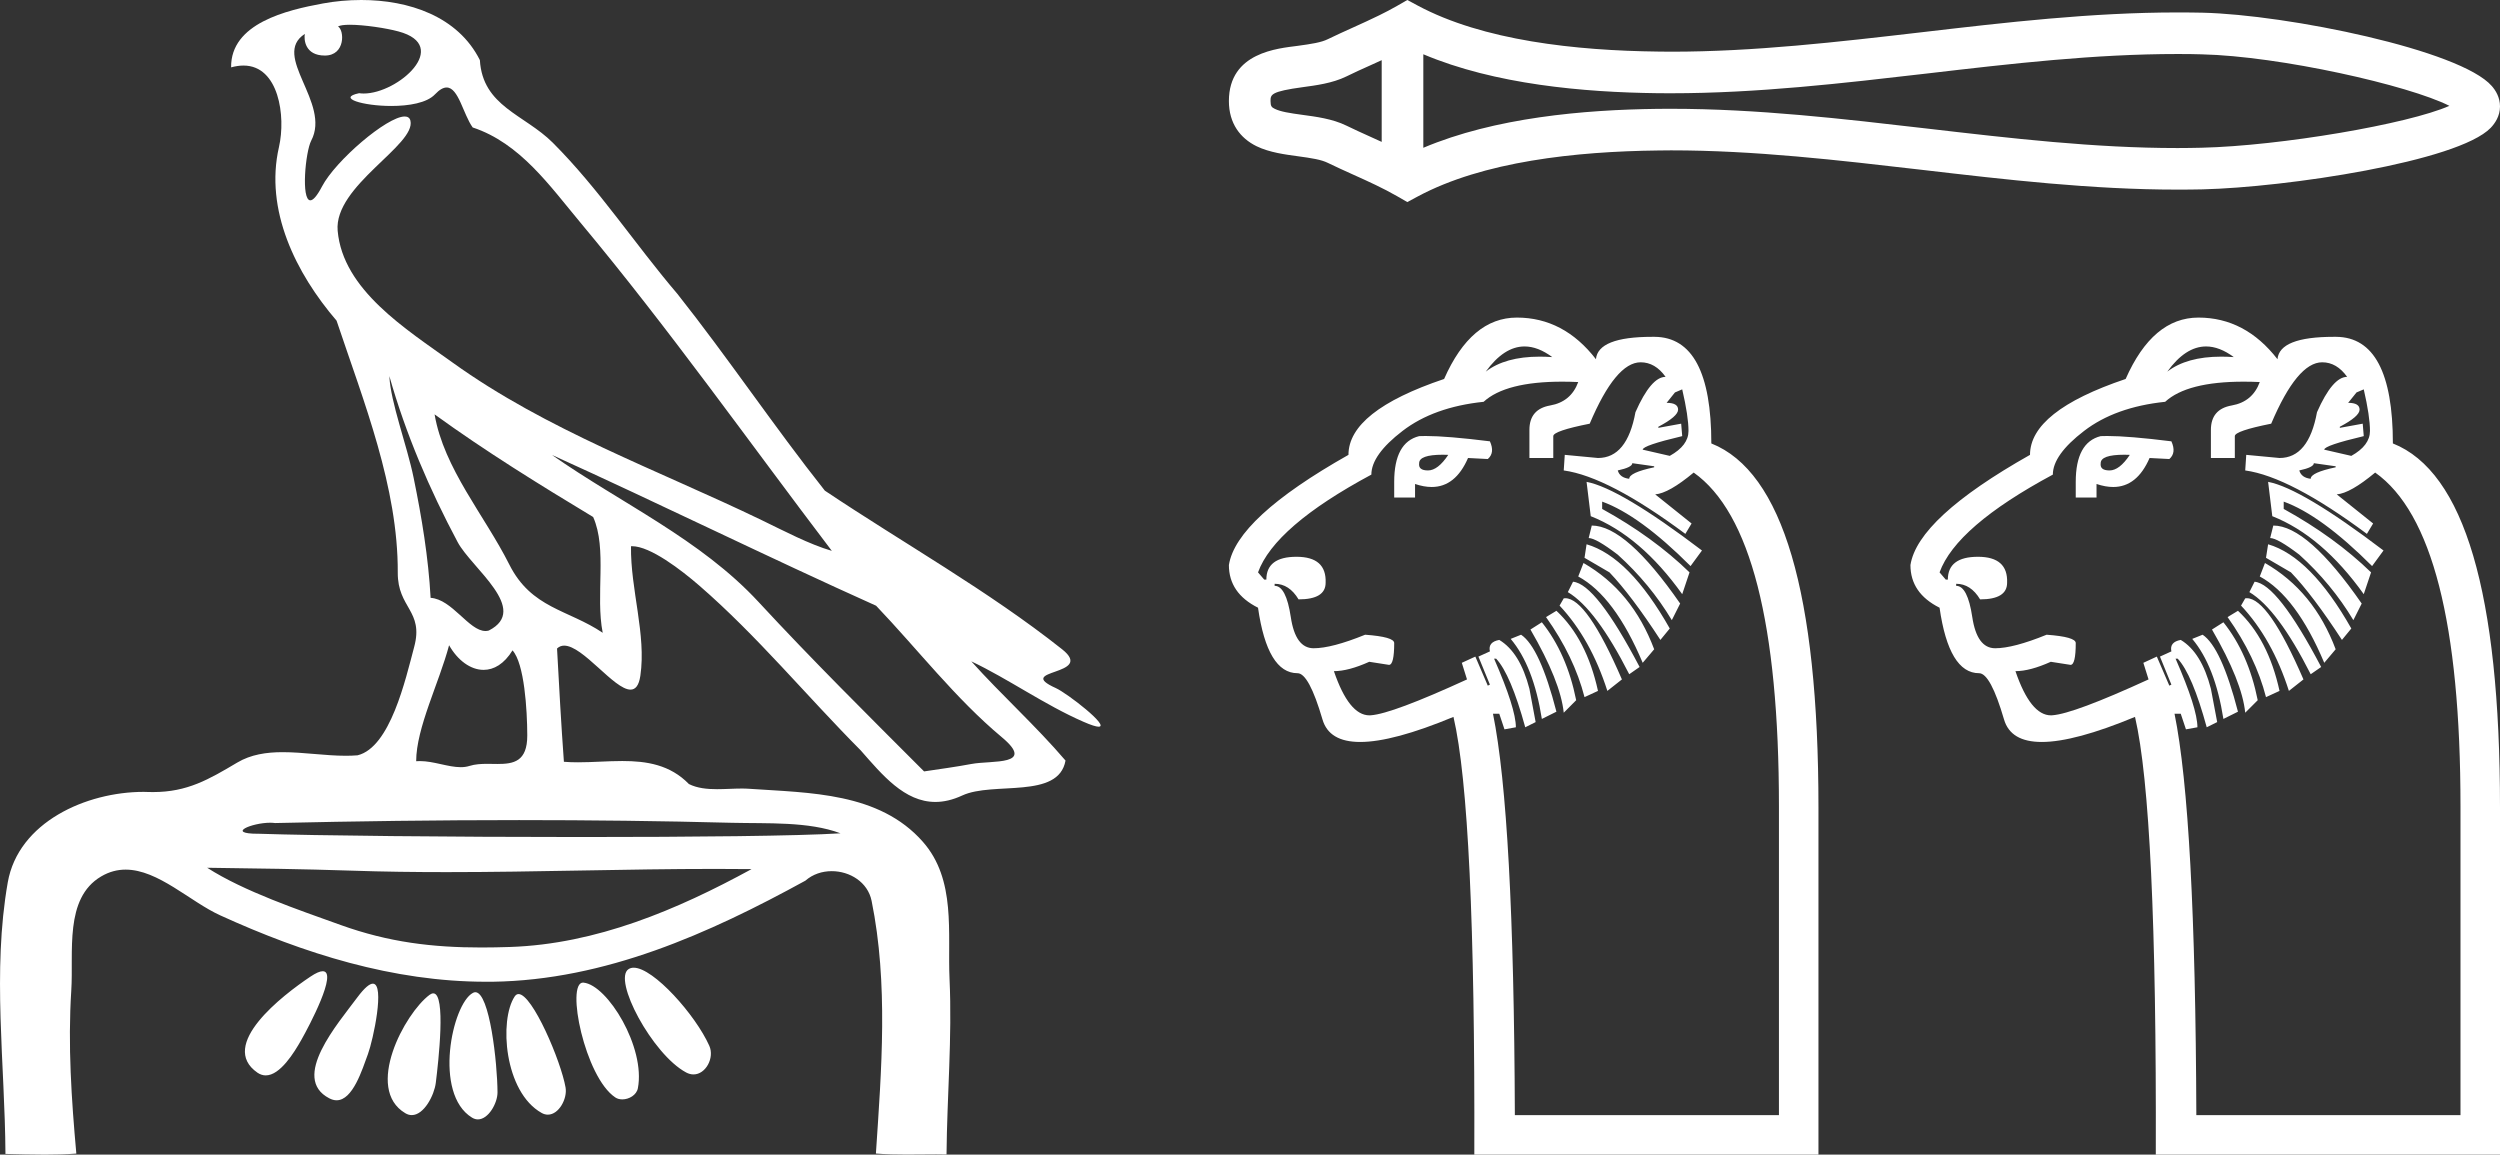 <?xml version="1.0" encoding="UTF-8" standalone="no"?>
<svg
   width="38.974"
   height="18.0"
   version="1.1"
   id="svg10"
   sodipodi:docname="aapehti.svg"
   inkscape:version="1.1.1 (3bf5ae0d25, 2021-09-20)"
   xmlns:inkscape="http://www.inkscape.org/namespaces/inkscape"
   xmlns:sodipodi="http://sodipodi.sourceforge.net/DTD/sodipodi-0.dtd"
   xmlns="http://www.w3.org/2000/svg"
   xmlns:svg="http://www.w3.org/2000/svg">
  <rect width="100%" height="100%" fill="#333333" stroke="none"/>
  <defs
     id="defs14" />
  <sodipodi:namedview
     id="namedview12"
     pagecolor="#ffffff"
     bordercolor="#666666"
     borderopacity="1.0"
     inkscape:pageshadow="2"
     inkscape:pageopacity="0.0"
     inkscape:pagecheckerboard="0"
     showgrid="false"
     inkscape:zoom="35.280311"
     inkscape:cx="19.48679"
     inkscape:cy="8.9993538"
     inkscape:window-width="1920"
     inkscape:window-height="1001"
     inkscape:window-x="-9"
     inkscape:window-y="-9"
     inkscape:window-maximized="1"
     inkscape:current-layer="svg10" />
  <path
     d="M 5.454 0.386 C 5.675 0.386 6.02 0.438 6.211 0.49 C 7.043 0.713 6.206 1.458 5.67 1.458 C 5.646 1.458 5.621 1.456 5.598 1.453 L 5.598 1.453 C 5.245 1.527 5.657 1.652 6.1 1.652 C 6.372 1.652 6.655 1.605 6.781 1.471 C 6.853 1.395 6.912 1.364 6.963 1.364 C 7.148 1.364 7.221 1.781 7.369 1.987 C 8.11 2.232 8.572 2.9 9.051 3.473 C 10.428 5.123 11.668 6.878 12.968 8.588 C 12.611 8.483 12.225 8.278 11.871 8.107 C 10.25 7.325 8.524 6.707 7.057 5.653 C 6.325 5.128 5.345 4.519 5.264 3.597 C 5.203 2.895 6.491 2.26 6.398 1.88 C 6.387 1.836 6.355 1.816 6.309 1.816 C 6.034 1.816 5.231 2.504 5.02 2.907 C 4.939 3.061 4.88 3.123 4.838 3.123 C 4.692 3.123 4.761 2.366 4.852 2.192 C 5.163 1.604 4.224 0.868 4.752 0.529 L 4.752 0.529 C 4.736 0.617 4.754 0.866 5.064 0.866 C 5.389 0.866 5.369 0.466 5.269 0.413 C 5.301 0.394 5.368 0.386 5.454 0.386 ZM 6.07 5.863 C 6.324 6.762 6.696 7.629 7.135 8.452 C 7.352 8.858 8.266 9.502 7.62 9.83 C 7.603 9.835 7.586 9.837 7.568 9.837 C 7.311 9.837 7.049 9.342 6.713 9.32 C 6.679 8.694 6.575 8.065 6.448 7.447 C 6.345 6.942 6.088 6.271 6.07 5.863 ZM 6.775 6.46 L 6.775 6.46 C 7.57 7.036 8.406 7.553 9.247 8.06 C 9.469 8.557 9.281 9.282 9.396 9.865 C 8.858 9.502 8.284 9.487 7.939 8.799 C 7.554 8.033 6.92 7.305 6.775 6.46 ZM 7.001 10.059 C 7.135 10.295 7.336 10.443 7.539 10.443 C 7.699 10.443 7.859 10.352 7.99 10.139 C 8.175 10.344 8.219 11.065 8.22 11.464 C 8.221 11.875 8.005 11.91 7.754 11.91 C 7.704 11.91 7.652 11.908 7.599 11.908 C 7.503 11.908 7.407 11.913 7.321 11.94 C 7.277 11.954 7.231 11.96 7.183 11.96 C 6.986 11.96 6.76 11.865 6.547 11.865 C 6.527 11.865 6.507 11.866 6.488 11.867 C 6.488 11.348 6.847 10.642 7.001 10.059 ZM 8.604 7.092 C 10.295 7.858 11.963 8.682 13.658 9.443 C 14.306 10.122 14.897 10.891 15.617 11.492 C 16.156 11.942 15.463 11.85 15.144 11.91 C 14.9 11.956 14.652 11.989 14.406 12.026 C 13.536 11.155 12.661 10.288 11.826 9.385 C 10.917 8.403 9.681 7.847 8.604 7.092 ZM 8.092 12.785 C 9.197 12.785 10.303 12.798 11.408 12.827 C 11.964 12.841 12.605 12.804 13.103 12.991 C 12.445 13.033 10.799 13.049 9.061 13.049 C 7.041 13.049 4.897 13.027 4.041 12.998 C 4.035 12.998 4.03 12.998 4.024 12.998 C 3.515 12.998 3.927 12.826 4.212 12.826 C 4.239 12.826 4.264 12.828 4.288 12.831 C 5.555 12.802 6.823 12.785 8.092 12.785 ZM 3.23 13.528 C 3.98 13.538 4.731 13.548 5.481 13.573 C 5.975 13.59 6.469 13.596 6.963 13.596 C 8.361 13.596 9.759 13.546 11.155 13.546 C 11.343 13.546 11.53 13.547 11.717 13.549 C 10.556 14.183 9.296 14.718 7.951 14.763 C 7.799 14.768 7.651 14.771 7.506 14.771 C 6.746 14.771 6.063 14.691 5.31 14.42 C 4.654 14.184 3.804 13.897 3.23 13.528 ZM 9.879 15.086 C 9.85 15.086 9.824 15.093 9.801 15.107 C 9.545 15.265 10.169 16.437 10.696 16.719 C 10.735 16.74 10.774 16.75 10.811 16.75 C 11.003 16.75 11.141 16.49 11.058 16.304 C 10.844 15.824 10.188 15.086 9.879 15.086 ZM 5.031 15.141 C 4.989 15.141 4.926 15.167 4.837 15.227 C 4.405 15.516 3.394 16.294 4.014 16.723 C 4.057 16.752 4.1 16.765 4.143 16.765 C 4.367 16.765 4.585 16.411 4.699 16.209 C 4.818 15.999 5.273 15.141 5.031 15.141 ZM 9.09 15.318 C 8.817 15.318 9.117 16.794 9.593 17.109 C 9.624 17.13 9.662 17.139 9.702 17.139 C 9.808 17.139 9.924 17.07 9.944 16.966 C 10.067 16.329 9.471 15.356 9.098 15.319 C 9.096 15.318 9.093 15.318 9.09 15.318 ZM 5.813 15.335 C 5.762 15.335 5.684 15.397 5.569 15.551 C 5.267 15.959 4.526 16.807 5.133 17.122 C 5.173 17.143 5.211 17.153 5.247 17.153 C 5.501 17.153 5.647 16.674 5.736 16.433 C 5.818 16.21 6.005 15.335 5.813 15.335 ZM 8.084 15.497 C 8.061 15.497 8.041 15.509 8.024 15.534 C 7.779 15.902 7.86 17.025 8.445 17.351 C 8.477 17.369 8.51 17.377 8.541 17.377 C 8.713 17.377 8.847 17.127 8.817 16.954 C 8.746 16.544 8.3 15.497 8.084 15.497 ZM 6.755 15.486 C 6.738 15.486 6.719 15.493 6.697 15.509 C 6.306 15.8 5.68 16.975 6.318 17.354 C 6.353 17.375 6.386 17.384 6.419 17.384 C 6.61 17.384 6.77 17.075 6.794 16.88 C 6.835 16.546 6.956 15.486 6.755 15.486 ZM 7.41 15.468 C 7.397 15.468 7.385 15.472 7.372 15.479 C 7.048 15.652 6.752 17.051 7.358 17.423 C 7.389 17.442 7.42 17.451 7.45 17.451 C 7.614 17.451 7.756 17.199 7.756 17.03 C 7.754 16.57 7.633 15.468 7.41 15.468 ZM 5.632 0.0 C 5.427 0.0 5.224 0.019 5.034 0.054 C 4.467 0.158 3.594 0.365 3.603 1.05 C 3.673 1.031 3.737 1.022 3.796 1.022 C 4.346 1.022 4.459 1.811 4.349 2.292 C 4.124 3.273 4.61 4.257 5.247 4.999 C 5.672 6.268 6.207 7.594 6.201 8.927 C 6.198 9.483 6.609 9.519 6.457 10.085 C 6.321 10.595 6.084 11.651 5.574 11.775 C 5.514 11.78 5.453 11.782 5.392 11.782 C 5.069 11.782 4.729 11.726 4.408 11.726 C 4.154 11.726 3.911 11.762 3.699 11.888 C 3.254 12.152 2.92 12.348 2.387 12.348 C 2.364 12.348 2.341 12.347 2.317 12.347 C 2.291 12.346 2.265 12.345 2.239 12.345 C 1.344 12.345 0.286 12.817 0.121 13.756 C -0.123 15.147 0.077 16.583 0.085 17.989 C 0.29 17.994 0.497 18 0.703 18 C 0.866 18 1.028 17.996 1.19 17.984 C 1.114 17.14 1.057 16.29 1.111 15.445 C 1.15 14.844 0.998 14.005 1.576 13.664 C 1.704 13.588 1.832 13.557 1.959 13.557 C 2.465 13.557 2.964 14.056 3.431 14.269 C 4.737 14.865 6.128 15.305 7.578 15.305 C 7.611 15.305 7.644 15.305 7.678 15.305 C 9.434 15.28 11.053 14.554 12.556 13.729 C 12.671 13.628 12.818 13.581 12.966 13.581 C 13.247 13.581 13.528 13.75 13.588 14.044 C 13.85 15.336 13.742 16.676 13.655 17.983 C 13.812 17.996 13.97 17.999 14.128 17.999 C 14.284 17.999 14.441 17.996 14.597 17.996 C 14.65 17.996 14.703 17.997 14.756 17.998 C 14.764 17.087 14.845 16.175 14.803 15.265 C 14.77 14.544 14.91 13.715 14.386 13.122 C 13.706 12.351 12.623 12.362 11.682 12.297 C 11.644 12.294 11.605 12.293 11.565 12.293 C 11.44 12.293 11.308 12.303 11.179 12.303 C 11.022 12.303 10.87 12.288 10.74 12.223 C 10.446 11.921 10.081 11.864 9.701 11.864 C 9.472 11.864 9.238 11.884 9.011 11.884 C 8.937 11.884 8.863 11.882 8.791 11.876 C 8.748 11.288 8.716 10.699 8.684 10.11 C 8.717 10.079 8.754 10.065 8.795 10.065 C 9.089 10.065 9.575 10.751 9.829 10.751 C 9.905 10.751 9.96 10.691 9.983 10.534 C 10.077 9.892 9.828 9.191 9.837 8.516 C 9.842 8.515 9.848 8.515 9.853 8.515 C 10.138 8.515 10.619 8.884 10.906 9.133 C 11.804 9.912 12.575 10.85 13.419 11.699 C 13.753 12.079 14.1 12.502 14.582 12.502 C 14.712 12.502 14.851 12.471 15.002 12.401 C 15.483 12.178 16.502 12.466 16.611 11.857 C 16.149 11.316 15.617 10.839 15.142 10.31 L 15.142 10.31 C 15.72 10.584 16.285 10.988 16.888 11.251 C 17.013 11.306 17.089 11.329 17.127 11.329 C 17.309 11.329 16.639 10.808 16.46 10.727 C 15.795 10.427 17.084 10.539 16.558 10.122 C 15.403 9.207 14.092 8.474 12.859 7.649 C 12.068 6.651 11.353 5.582 10.56 4.581 C 9.899 3.807 9.338 2.945 8.618 2.225 C 8.175 1.783 7.525 1.66 7.481 0.937 C 7.138 0.252 6.37 0.0 5.632 0.0 Z"
     style="fill:#ffffff;stroke:none"
     id="path2" />
  <path
     d="M 38.363 1.542 C 38.363 1.542 38.363 1.542 38.362 1.542 L 38.362 1.542 C 38.362 1.542 38.362 1.542 38.362 1.542 L 38.362 1.542 C 38.363 1.542 38.363 1.542 38.363 1.542 ZM 38.356 1.766 C 38.357 1.766 38.357 1.766 38.357 1.766 L 38.357 1.766 C 38.357 1.766 38.357 1.766 38.357 1.766 C 38.357 1.766 38.357 1.766 38.356 1.766 ZM 21.54 0.938 L 21.54 2.212 L 21.54 2.212 C 21.48 2.184 21.42 2.157 21.362 2.131 L 21.362 2.131 C 21.23 2.071 21.106 2.016 20.989 1.958 L 20.989 1.958 C 20.771 1.851 20.505 1.818 20.315 1.792 L 20.315 1.792 C 20.1 1.763 19.964 1.741 19.874 1.697 L 19.874 1.697 C 19.826 1.673 19.807 1.659 19.807 1.575 C 19.807 1.474 19.812 1.426 20.315 1.358 L 20.315 1.358 C 20.505 1.332 20.771 1.299 20.989 1.192 L 20.989 1.192 L 20.989 1.192 C 21.106 1.134 21.23 1.078 21.362 1.019 L 21.362 1.019 C 21.42 0.993 21.48 0.966 21.54 0.938 ZM 22.189 2.304 L 22.189 2.304 L 22.189 2.304 C 22.189 2.304 22.189 2.304 22.189 2.304 ZM 33.947 0.842 C 34.014 0.842 34.081 0.843 34.147 0.843 L 34.147 0.843 C 34.206 0.844 34.265 0.845 34.323 0.847 L 34.323 0.847 C 35.543 0.875 37.553 1.33 38.185 1.65 L 38.185 1.65 C 37.544 1.934 35.553 2.274 34.323 2.303 L 34.323 2.303 L 34.323 2.303 C 34.198 2.306 34.073 2.308 33.947 2.308 C 32.652 2.308 31.357 2.157 30.04 2.004 L 30.04 2.004 C 28.728 1.852 27.394 1.696 26.05 1.696 C 25.981 1.696 25.911 1.696 25.842 1.697 L 25.842 1.697 C 24.687 1.711 23.304 1.833 22.189 2.304 L 22.189 2.304 L 22.189 0.846 L 22.189 0.846 C 23.304 1.317 24.687 1.439 25.842 1.453 L 25.842 1.453 L 25.842 1.453 C 25.911 1.454 25.981 1.454 26.05 1.454 C 27.394 1.454 28.728 1.298 30.04 1.146 C 31.357 0.992 32.652 0.842 33.947 0.842 ZM 21.939 0.0 L 21.783 0.09 C 21.691 0.143 21.597 0.192 21.501 0.239 L 21.501 0.239 C 21.367 0.305 21.232 0.366 21.095 0.428 L 21.095 0.428 C 20.965 0.487 20.831 0.547 20.702 0.61 L 20.702 0.61 L 20.702 0.61 C 20.598 0.662 20.448 0.685 20.228 0.715 L 20.228 0.715 C 19.93 0.755 19.158 0.813 19.158 1.575 C 19.158 1.927 19.337 2.155 19.588 2.279 L 19.588 2.279 C 19.792 2.379 20.047 2.41 20.228 2.435 L 20.228 2.435 C 20.448 2.465 20.598 2.488 20.702 2.54 L 20.702 2.54 L 20.702 2.54 C 20.831 2.603 20.965 2.663 21.095 2.722 L 21.095 2.722 C 21.333 2.829 21.562 2.933 21.783 3.06 L 21.939 3.15 L 22.098 3.065 C 23.12 2.515 24.567 2.361 25.85 2.346 L 25.85 2.346 L 25.85 2.346 C 25.917 2.345 25.984 2.344 26.051 2.344 C 27.349 2.344 28.646 2.495 29.965 2.648 L 29.965 2.648 C 31.275 2.801 32.607 2.956 33.948 2.956 C 34.078 2.956 34.209 2.955 34.339 2.952 L 34.339 2.952 C 35.629 2.921 38.318 2.522 38.829 1.993 L 38.829 1.993 C 38.894 1.925 38.974 1.812 38.974 1.659 C 38.974 1.516 38.905 1.408 38.846 1.341 L 38.846 1.341 C 38.357 0.778 35.655 0.229 34.339 0.198 L 34.339 0.198 L 34.339 0.198 C 34.278 0.197 34.216 0.196 34.155 0.195 L 34.155 0.195 C 34.086 0.194 34.017 0.194 33.948 0.194 C 32.607 0.194 31.275 0.349 29.965 0.502 C 28.646 0.655 27.349 0.806 26.051 0.806 C 25.984 0.806 25.917 0.805 25.85 0.804 L 25.85 0.804 C 24.567 0.789 23.12 0.634 22.098 0.085 L 21.939 0.0 Z"
     style="fill:#ffffff;stroke:none"
     id="path4" />
  <path
     d="M 23.767 5.401 Q 23.976 5.401 24.199 5.567 Q 24.097 5.56 24.002 5.56 Q 23.465 5.56 23.162 5.794 Q 23.447 5.401 23.767 5.401 ZM 26.225 6.07 Q 26.323 6.491 26.323 6.718 Q 26.323 6.945 26.031 7.107 L 25.609 7.01 Q 25.609 6.945 26.225 6.799 L 26.209 6.605 L 25.853 6.67 L 25.853 6.653 Q 26.161 6.491 26.161 6.386 Q 26.161 6.28 25.982 6.28 L 26.112 6.118 L 26.225 6.07 ZM 22.492 7.089 Q 22.533 7.089 22.578 7.091 Q 22.416 7.334 22.262 7.334 Q 22.108 7.334 22.124 7.221 Q 22.124 7.089 22.492 7.089 ZM 25.447 7.221 L 25.788 7.269 L 25.788 7.285 Q 25.399 7.367 25.399 7.464 Q 25.253 7.448 25.22 7.334 Q 25.447 7.285 25.447 7.221 ZM 22.226 6.797 Q 22.171 6.797 22.124 6.799 Q 21.735 6.896 21.735 7.512 L 21.735 7.756 L 22.06 7.756 L 22.06 7.545 Q 22.199 7.592 22.319 7.592 Q 22.69 7.592 22.886 7.14 L 23.194 7.156 Q 23.308 7.059 23.227 6.88 Q 22.56 6.797 22.226 6.797 ZM 24.734 7.512 L 24.799 8.047 Q 25.577 8.355 26.225 9.263 L 26.339 8.923 Q 25.772 8.372 24.977 7.934 L 24.977 7.82 Q 25.561 8.031 26.355 8.825 L 26.533 8.582 Q 25.253 7.61 24.734 7.512 ZM 24.815 8.193 L 24.767 8.388 Q 24.88 8.388 25.22 8.647 Q 25.723 9.101 26.063 9.668 L 26.193 9.409 Q 25.35 8.193 24.815 8.193 ZM 24.734 8.485 L 24.702 8.696 L 25.091 8.923 Q 25.431 9.279 25.885 9.976 L 26.031 9.798 Q 25.399 8.68 24.734 8.485 ZM 24.686 8.777 L 24.604 8.987 Q 25.172 9.295 25.609 10.333 L 25.788 10.122 Q 25.447 9.214 24.686 8.777 ZM 24.523 9.069 L 24.442 9.231 Q 24.88 9.49 25.399 10.511 L 25.561 10.398 Q 24.88 9.101 24.523 9.069 ZM 24.402 9.326 Q 24.39 9.326 24.378 9.328 L 24.313 9.441 Q 24.799 9.96 25.058 10.771 L 25.285 10.592 Q 24.738 9.326 24.402 9.326 ZM 24.264 9.522 L 24.102 9.62 Q 24.54 10.236 24.702 10.868 L 24.912 10.771 Q 24.734 9.96 24.264 9.522 ZM 24.037 9.701 L 23.859 9.814 Q 24.329 10.625 24.378 11.111 L 24.572 10.916 Q 24.426 10.187 24.037 9.701 ZM 23.713 9.895 L 23.551 9.96 Q 23.907 10.382 24.037 11.208 L 24.264 11.095 Q 24.005 10.09 23.713 9.895 ZM 25.577 5.648 Q 25.804 5.648 25.966 5.875 Q 25.739 5.875 25.496 6.426 Q 25.366 7.14 24.912 7.14 L 24.394 7.091 L 24.378 7.334 Q 25.075 7.431 26.274 8.323 L 26.371 8.161 L 25.804 7.707 Q 26.015 7.691 26.404 7.367 Q 27.733 8.307 27.733 12.57 L 27.733 17.384 L 23.616 17.384 Q 23.599 12.716 23.275 11.127 L 23.373 11.127 L 23.454 11.37 L 23.632 11.338 Q 23.632 11.046 23.292 10.268 L 23.324 10.268 Q 23.551 10.511 23.778 11.338 L 23.94 11.257 L 23.843 10.738 Q 23.697 10.171 23.373 9.976 Q 23.194 10.009 23.227 10.155 L 23.048 10.236 L 23.227 10.673 L 23.194 10.689 L 23 10.236 L 22.789 10.333 L 22.87 10.592 Q 21.703 11.127 21.371 11.151 Q 21.36 11.152 21.349 11.152 Q 21.03 11.152 20.795 10.463 Q 21.022 10.463 21.346 10.317 L 21.654 10.365 Q 21.735 10.365 21.735 10.025 Q 21.735 9.928 21.282 9.895 Q 20.763 10.106 20.479 10.106 Q 20.195 10.106 20.123 9.62 Q 20.05 9.133 19.871 9.133 L 19.871 9.101 Q 20.098 9.101 20.244 9.344 Q 20.666 9.344 20.666 9.085 Q 20.682 8.68 20.212 8.68 Q 19.742 8.68 19.742 9.036 L 19.709 9.036 L 19.612 8.923 Q 19.871 8.209 21.379 7.399 Q 21.379 7.091 21.865 6.718 Q 22.351 6.345 23.129 6.264 Q 23.472 5.95 24.354 5.95 Q 24.474 5.95 24.604 5.956 Q 24.491 6.264 24.167 6.321 Q 23.843 6.378 23.843 6.702 L 23.843 7.14 L 24.215 7.14 L 24.215 6.799 Q 24.215 6.718 24.783 6.605 Q 25.188 5.648 25.577 5.648 ZM 23.648 4.951 Q 22.935 4.951 22.513 5.908 Q 21.022 6.41 21.022 7.091 Q 19.272 8.08 19.158 8.809 Q 19.158 9.247 19.612 9.474 Q 19.758 10.495 20.228 10.495 Q 20.406 10.495 20.617 11.216 Q 20.719 11.567 21.205 11.567 Q 21.718 11.567 22.659 11.176 Q 23 12.635 22.984 18 L 28.349 18 L 28.349 12.586 Q 28.349 7.577 26.679 6.913 Q 26.679 5.259 25.796 5.251 Q 25.776 5.251 25.757 5.251 Q 24.912 5.251 24.88 5.6 Q 24.378 4.951 23.648 4.951 Z"
     style="fill:#ffffff;stroke:none"
     id="path6" />
  <path
     d="M 34.392 5.401 Q 34.6 5.401 34.824 5.567 Q 34.722 5.56 34.627 5.56 Q 34.09 5.56 33.787 5.794 Q 34.071 5.401 34.392 5.401 ZM 36.85 6.07 Q 36.947 6.491 36.947 6.718 Q 36.947 6.945 36.656 7.107 L 36.234 7.01 Q 36.234 6.945 36.85 6.799 L 36.834 6.605 L 36.477 6.67 L 36.477 6.653 Q 36.785 6.491 36.785 6.386 Q 36.785 6.28 36.607 6.28 L 36.737 6.118 L 36.85 6.07 ZM 33.117 7.089 Q 33.158 7.089 33.203 7.091 Q 33.041 7.334 32.887 7.334 Q 32.733 7.334 32.749 7.221 Q 32.749 7.089 33.117 7.089 ZM 36.072 7.221 L 36.412 7.269 L 36.412 7.285 Q 36.023 7.367 36.023 7.464 Q 35.878 7.448 35.845 7.334 Q 36.072 7.285 36.072 7.221 ZM 32.851 6.797 Q 32.795 6.797 32.749 6.799 Q 32.36 6.896 32.36 7.512 L 32.36 7.756 L 32.684 7.756 L 32.684 7.545 Q 32.823 7.592 32.944 7.592 Q 33.315 7.592 33.511 7.14 L 33.819 7.156 Q 33.932 7.059 33.851 6.88 Q 33.184 6.797 32.851 6.797 ZM 35.359 7.512 L 35.424 8.047 Q 36.202 8.355 36.85 9.263 L 36.964 8.923 Q 36.396 8.372 35.602 7.934 L 35.602 7.82 Q 36.186 8.031 36.98 8.825 L 37.158 8.582 Q 35.878 7.61 35.359 7.512 ZM 35.44 8.193 L 35.391 8.388 Q 35.505 8.388 35.845 8.647 Q 36.348 9.101 36.688 9.668 L 36.818 9.409 Q 35.975 8.193 35.44 8.193 ZM 35.359 8.485 L 35.326 8.696 L 35.715 8.923 Q 36.056 9.279 36.51 9.976 L 36.656 9.798 Q 36.023 8.68 35.359 8.485 ZM 35.31 8.777 L 35.229 8.987 Q 35.797 9.295 36.234 10.333 L 36.412 10.122 Q 36.072 9.214 35.31 8.777 ZM 35.148 9.069 L 35.067 9.231 Q 35.505 9.49 36.023 10.511 L 36.186 10.398 Q 35.505 9.101 35.148 9.069 ZM 35.027 9.326 Q 35.014 9.326 35.002 9.328 L 34.937 9.441 Q 35.424 9.96 35.683 10.771 L 35.91 10.592 Q 35.363 9.326 35.027 9.326 ZM 34.889 9.522 L 34.727 9.62 Q 35.164 10.236 35.326 10.868 L 35.537 10.771 Q 35.359 9.96 34.889 9.522 ZM 34.662 9.701 L 34.484 9.814 Q 34.954 10.625 35.002 11.111 L 35.197 10.916 Q 35.051 10.187 34.662 9.701 ZM 34.338 9.895 L 34.176 9.96 Q 34.532 10.382 34.662 11.208 L 34.889 11.095 Q 34.629 10.09 34.338 9.895 ZM 36.202 5.648 Q 36.429 5.648 36.591 5.875 Q 36.364 5.875 36.121 6.426 Q 35.991 7.14 35.537 7.14 L 35.018 7.091 L 35.002 7.334 Q 35.699 7.431 36.899 8.323 L 36.996 8.161 L 36.429 7.707 Q 36.639 7.691 37.028 7.367 Q 38.358 8.307 38.358 12.57 L 38.358 17.384 L 34.24 17.384 Q 34.224 12.716 33.9 11.127 L 33.997 11.127 L 34.078 11.37 L 34.257 11.338 Q 34.257 11.046 33.916 10.268 L 33.949 10.268 Q 34.176 10.511 34.402 11.338 L 34.565 11.257 L 34.467 10.738 Q 34.321 10.171 33.997 9.976 Q 33.819 10.009 33.851 10.155 L 33.673 10.236 L 33.851 10.673 L 33.819 10.689 L 33.624 10.236 L 33.414 10.333 L 33.495 10.592 Q 32.328 11.127 31.995 11.151 Q 31.984 11.152 31.974 11.152 Q 31.655 11.152 31.42 10.463 Q 31.647 10.463 31.971 10.317 L 32.279 10.365 Q 32.36 10.365 32.36 10.025 Q 32.36 9.928 31.906 9.895 Q 31.388 10.106 31.104 10.106 Q 30.82 10.106 30.747 9.62 Q 30.674 9.133 30.496 9.133 L 30.496 9.101 Q 30.723 9.101 30.869 9.344 Q 31.29 9.344 31.29 9.085 Q 31.306 8.68 30.836 8.68 Q 30.366 8.68 30.366 9.036 L 30.334 9.036 L 30.237 8.923 Q 30.496 8.209 32.003 7.399 Q 32.003 7.091 32.49 6.718 Q 32.976 6.345 33.754 6.264 Q 34.096 5.95 34.979 5.95 Q 35.099 5.95 35.229 5.956 Q 35.116 6.264 34.792 6.321 Q 34.467 6.378 34.467 6.702 L 34.467 7.14 L 34.84 7.14 L 34.84 6.799 Q 34.84 6.718 35.407 6.605 Q 35.813 5.648 36.202 5.648 ZM 34.273 4.951 Q 33.56 4.951 33.138 5.908 Q 31.647 6.41 31.647 7.091 Q 29.896 8.08 29.783 8.809 Q 29.783 9.247 30.237 9.474 Q 30.383 10.495 30.853 10.495 Q 31.031 10.495 31.242 11.216 Q 31.344 11.567 31.83 11.567 Q 32.343 11.567 33.284 11.176 Q 33.624 12.635 33.608 18 L 38.974 18 L 38.974 12.586 Q 38.974 7.577 37.304 6.913 Q 37.304 5.259 36.421 5.251 Q 36.401 5.251 36.382 5.251 Q 35.536 5.251 35.505 5.6 Q 35.002 4.951 34.273 4.951 Z"
     style="fill:#ffffff;stroke:none"
     id="path8" />
</svg>
